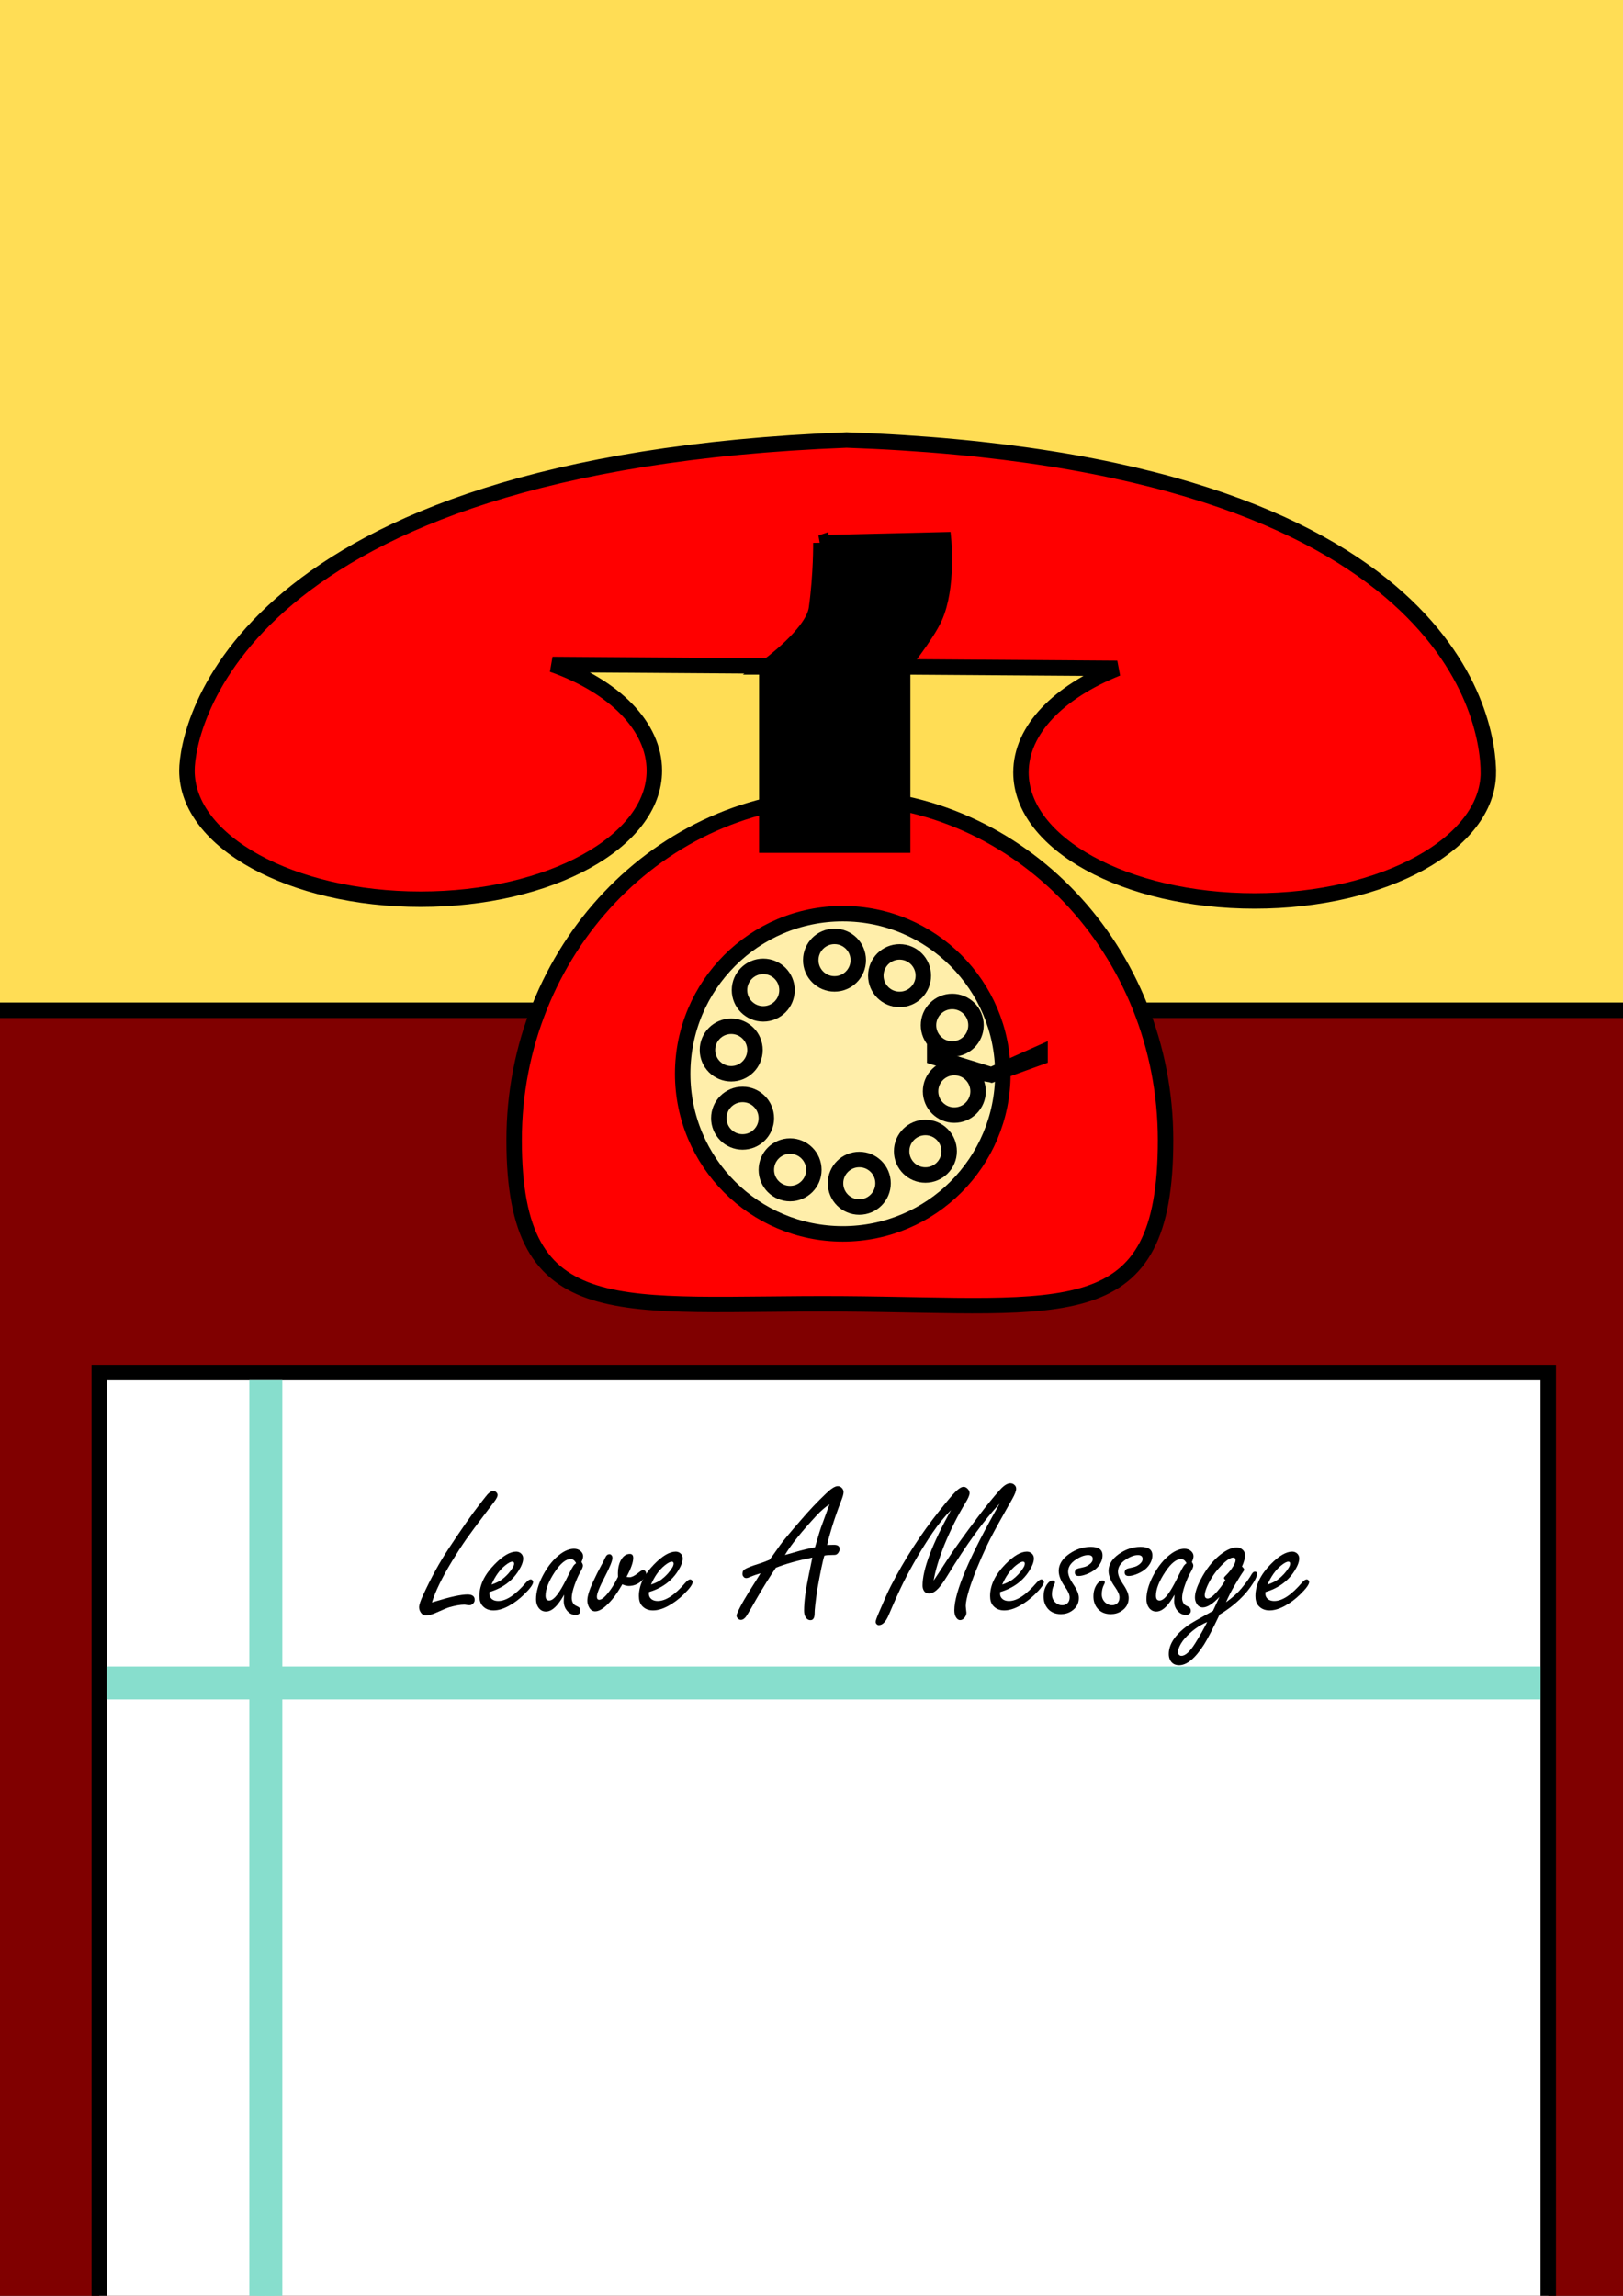 <?xml version="1.0" encoding="UTF-8" standalone="no"?>
<!-- Created with Inkscape (http://www.inkscape.org/) -->

<svg
   xmlns:dc="http://purl.org/dc/elements/1.1/"
   xmlns:cc="http://creativecommons.org/ns#"
   xmlns:rdf="http://www.w3.org/1999/02/22-rdf-syntax-ns#"
   xmlns:svg="http://www.w3.org/2000/svg"
   xmlns="http://www.w3.org/2000/svg"
   xmlns:sodipodi="http://sodipodi.sourceforge.net/DTD/sodipodi-0.dtd"
   xmlns:inkscape="http://www.inkscape.org/namespaces/inkscape"
   width="210mm"
   height="297mm"
   viewBox="0 0 210 297"
   version="1.1"
   id="svg5166"
   inkscape:version="0.92.1 r15371"
   sodipodi:docname="script_splash.svg">
  <rect x="0" y="0" width="210" height="297" fill="#333333" stroke="none"/>
  <defs
     id="defs5160" />
  <sodipodi:namedview
     id="base"
     pagecolor="#ffffff"
     bordercolor="#666666"
     borderopacity="1.0"
     inkscape:pageopacity="0.0"
     inkscape:pageshadow="2"
     inkscape:zoom="0.49497475"
     inkscape:cx="476.47175"
     inkscape:cy="403.2218"
     inkscape:document-units="mm"
     inkscape:current-layer="layer2"
     showgrid="false"
     inkscape:window-width="1366"
     inkscape:window-height="705"
     inkscape:window-x="-8"
     inkscape:window-y="-8"
     inkscape:window-maximized="1"
     showguides="false" />
  <g
     inkscape:label="Layer 1"
     inkscape:groupmode="layer"
     id="layer1"
     style="display:inline">
    <rect
       style="fill:#ffdd55;fill-opacity:1;stroke:#000000;stroke-width:2;stroke-miterlimit:4;stroke-dasharray:none;stroke-opacity:1"
       id="rect5871"
       width="264.583"
       height="231.321"
       x="-24.19"
       y="-33.351" />
    <rect
       style="fill:#800000;fill-opacity:1;stroke:#000000;stroke-width:2;stroke-miterlimit:4;stroke-dasharray:none;stroke-opacity:1"
       id="rect5873"
       width="327.327"
       height="189.744"
       x="-55.185"
       y="130.69" />
  </g>
  <g
     inkscape:groupmode="layer"
     id="layer2"
     inkscape:label="Layer 2"
     style="display:inline">
    <g
       id="g5851">
      <path
         sodipodi:nodetypes="sssccssscs"
         inkscape:connector-curvature="0"
         id="path5713-9"
         d="m 192.579,99.921 c 0,9.185 -13.538,16.631 -30.238,16.631 -16.7,0 -30.238,-7.446 -30.238,-16.631 0,-5.53 4.908,-10.43 12.459,-13.454 L 71.485,85.962 c 8.021,2.826 13.181,8.03 13.181,13.734 0,9.185 -13.538,16.631 -30.238,16.631 -16.7,0 -30.238,-7.446 -30.238,-16.631 0,-5.53 6.42,-39.723 85.345,-42.775 79.395,2.797 83.043,37.295 83.043,42.999 z"
         style="fill:#ff0000;fill-opacity:1;stroke:#000000;stroke-width:2;stroke-miterlimit:4;stroke-dasharray:none;stroke-opacity:1" />
      <path
         sodipodi:nodetypes="ssscs"
         inkscape:connector-curvature="0"
         id="path5746"
         d="m 66.524,147.51 c 3e-6,-24.528 18.869,-44.412 42.144,-44.412 23.276,0 42.144,19.884 42.144,44.412 0,24.528 -12.821,21.356 -41.766,21.167 -28.945,-0.189 -42.522,3.362 -42.522,-21.167 z"
         style="fill:#ff0000;fill-opacity:1;stroke:#000000;stroke-width:2;stroke-miterlimit:4;stroke-dasharray:none;stroke-opacity:1" />
      <rect
         y="86.278"
         x="99.219"
         height="23.057"
         width="17.576"
         id="rect5749"
         style="fill:#000000;fill-opacity:1;stroke:#000000;stroke-width:2;stroke-miterlimit:4;stroke-dasharray:none;stroke-opacity:1" />
      <path
         sodipodi:nodetypes="ccsccsc"
         inkscape:connector-curvature="0"
         id="rect5753"
         d="m 106.211,70.214 15.875,-0.378 c 0,0 0.608,6.119 -1.134,10.016 -1.055,2.361 -4.347,6.426 -4.347,6.426 H 99.219 c 0,0 5.976,-4.283 6.426,-7.56 0.623,-4.537 0.567,-8.504 0.567,-8.504 z"
         style="fill:#000000;fill-opacity:1;stroke:#000000;stroke-width:2;stroke-miterlimit:4;stroke-dasharray:none;stroke-opacity:1" />
      <circle
         r="20.713"
         cy="138.91"
         cx="109.046"
         id="path5756"
         style="fill:#ffeeaa;fill-opacity:1;stroke:#000000;stroke-width:2;stroke-miterlimit:4;stroke-dasharray:none;stroke-opacity:1" />
      <circle
         r="3.074"
         cy="124.21"
         cx="107.977"
         id="path5758"
         style="fill:#ffeeaa;fill-opacity:1;stroke:#000000;stroke-width:2;stroke-miterlimit:4;stroke-dasharray:none;stroke-opacity:1" />
      <circle
         r="3.074"
         cy="126.215"
         cx="116.396"
         id="path5758-0"
         style="fill:#ffeeaa;fill-opacity:1;stroke:#000000;stroke-width:2;stroke-miterlimit:4;stroke-dasharray:none;stroke-opacity:1" />
      <circle
         r="3.074"
         cy="141.182"
         cx="123.479"
         id="path5758-7"
         style="fill:#ffeeaa;fill-opacity:1;stroke:#000000;stroke-width:2;stroke-miterlimit:4;stroke-dasharray:none;stroke-opacity:1" />
      <circle
         r="3.074"
         cy="148.933"
         cx="119.737"
         id="path5758-6"
         style="fill:#ffeeaa;fill-opacity:1;stroke:#000000;stroke-width:2;stroke-miterlimit:4;stroke-dasharray:none;stroke-opacity:1" />
      <circle
         r="3.074"
         cy="153.075"
         cx="111.184"
         id="path5758-9"
         style="fill:#ffeeaa;fill-opacity:1;stroke:#000000;stroke-width:2;stroke-miterlimit:4;stroke-dasharray:none;stroke-opacity:1" />
      <circle
         r="3.074"
         cy="151.338"
         cx="102.231"
         id="path5758-60"
         style="fill:#ffeeaa;fill-opacity:1;stroke:#000000;stroke-width:2;stroke-miterlimit:4;stroke-dasharray:none;stroke-opacity:1" />
      <circle
         r="3.074"
         cy="144.656"
         cx="96.083"
         id="path5758-4"
         style="fill:#ffeeaa;fill-opacity:1;stroke:#000000;stroke-width:2;stroke-miterlimit:4;stroke-dasharray:none;stroke-opacity:1" />
      <circle
         r="3.074"
         cy="135.836"
         cx="94.613"
         id="path5758-48"
         style="fill:#ffeeaa;fill-opacity:1;stroke:#000000;stroke-width:2;stroke-miterlimit:4;stroke-dasharray:none;stroke-opacity:1" />
      <circle
         r="3.074"
         cy="128.086"
         cx="98.756"
         id="path5758-1"
         style="fill:#ffeeaa;fill-opacity:1;stroke:#000000;stroke-width:2;stroke-miterlimit:4;stroke-dasharray:none;stroke-opacity:1" />
      <circle
         r="3.074"
         cy="132.629"
         cx="123.211"
         id="path5758-10"
         style="fill:#ffeeaa;fill-opacity:1;stroke:#000000;stroke-width:2;stroke-miterlimit:4;stroke-dasharray:none;stroke-opacity:1" />
      <path
         sodipodi:nodetypes="ccccccc"
         inkscape:connector-curvature="0"
         id="rect5832"
         d="m 120.939,136.237 c 0,0 3.619,2.273 7.35,2.806 l 6.281,-2.806 v 0.535 l -6.281,2.272 -7.35,-2.272 z"
         style="fill:#000000;fill-opacity:1;stroke:#000000;stroke-width:2;stroke-miterlimit:4;stroke-dasharray:none;stroke-opacity:1" />
    </g>
    <rect
       style="fill:#ffffff;fill-opacity:1;stroke:#000000;stroke-width:2;stroke-miterlimit:4;stroke-dasharray:none;stroke-opacity:1"
       id="rect5875"
       width="187.476"
       height="180.673"
       x="12.851"
       y="177.56" />
    <g
       aria-label="Leave A Message"
       style="font-style:normal;font-variant:normal;font-weight:normal;font-stretch:normal;font-size:25.4px;line-height:1.25;font-family:'Freestyle Script';-inkscape-font-specification:'Freestyle Script';letter-spacing:0px;word-spacing:0px;fill:#000000;fill-opacity:1;stroke:none;stroke-width:0.265"
       id="text5879">
      <path
         d="m 55.891,207.3 q 0.335,-0.099 0.496,-0.149 2.865,-0.881 4.105,-0.881 0.93,0 0.93,0.695 0,0.273 -0.211,0.484 -0.211,0.211 -0.471,0.211 -0.124,0 -0.36,-0.037 -0.198,-0.037 -0.322,-0.037 -0.732,0 -1.922,0.335 -0.434,0.136 -1.674,0.695 -0.831,0.372 -1.364,0.372 -0.384,0 -0.633,-0.36 -0.236,-0.335 -0.236,-0.707 0,-0.459 0.508,-1.55 1.55,-3.373 3.324,-6.052 2.542,-3.845 3.944,-5.643 0.384,-0.484 0.769,-0.98 0.608,-0.819 1.054,-0.819 0.223,0 0.397,0.174 0.161,0.174 0.161,0.36 0,0.273 -0.422,0.843 -0.087,0.112 -1.029,1.352 -1.761,2.319 -2.629,3.547 -0.856,1.228 -1.836,2.84 -1.922,3.163 -2.58,5.308 z"
         style="font-style:normal;font-variant:normal;font-weight:normal;font-stretch:normal;line-height:0;font-family:'Freestyle Script';-inkscape-font-specification:'Freestyle Script';stroke-width:0.265"
         id="path40" />
      <path
         d="m 63.32,205.961 v 0.223 q 0,0.273 0.136,0.471 0.31,0.459 1.017,0.459 1.55,0 3.584,-2.381 0.36,-0.409 0.608,-0.409 0.136,0 0.248,0.136 0.074,0.099 0.074,0.186 0,0.484 -1.191,1.637 -0.93,0.905 -1.984,1.476 -1.054,0.571 -1.96,0.571 -0.93,0 -1.463,-0.645 -0.36,-0.446 -0.36,-1.215 0,-2.096 1.972,-4.105 1.6,-1.637 2.791,-1.637 0.322,0 0.583,0.198 0.322,0.26 0.322,0.682 0,0.657 -0.608,1.612 -1.253,1.984 -3.77,2.741 z m 0.273,-0.967 q 0.868,-0.298 1.364,-0.67 0.868,-0.67 1.377,-1.513 0.186,-0.298 0.186,-0.533 0,-0.248 -0.236,-0.248 -0.322,0 -0.918,0.484 -1.067,0.856 -1.774,2.48 z"
         style="font-style:normal;font-variant:normal;font-weight:normal;font-stretch:normal;line-height:0;font-family:'Freestyle Script';-inkscape-font-specification:'Freestyle Script';stroke-width:0.265"
         id="path42" />
      <path
         d="m 72.994,206.296 q -0.409,0.719 -0.806,1.215 -0.781,0.967 -1.55,0.967 -0.67,0 -1.042,-0.633 -0.236,-0.409 -0.236,-0.967 0,-1.377 0.868,-3.039 0.967,-1.848 2.332,-2.84 0.893,-0.645 1.724,-0.645 0.521,0 0.868,0.322 0.298,0.285 0.298,0.645 0,0.273 -0.211,0.757 0.186,0.26 0.186,0.459 0,0.26 -0.347,0.856 -0.36,0.608 -0.719,1.612 -0.384,1.067 -0.384,1.712 0,0.521 0.31,0.856 0.087,0.087 0.508,0.285 0.31,0.149 0.31,0.521 0,0.236 -0.174,0.384 -0.186,0.161 -0.434,0.161 -0.67,0 -1.153,-0.595 -0.397,-0.484 -0.397,-1.215 0,-0.248 0.05,-0.819 z m 1.55,-4.08 q -0.149,-0.273 -0.322,-0.397 -0.174,-0.136 -0.372,-0.136 -0.943,0 -2.046,1.65 -1.215,1.823 -1.215,3.088 0,0.31 0.112,0.471 0.124,0.161 0.36,0.161 0.595,0 1.389,-1.265 0.446,-0.695 1.104,-2.046 0.434,-0.881 0.633,-1.166 0.099,-0.149 0.36,-0.36 z"
         style="font-style:normal;font-variant:normal;font-weight:normal;font-stretch:normal;line-height:0;font-family:'Freestyle Script';-inkscape-font-specification:'Freestyle Script';stroke-width:0.265"
         id="path44" />
      <path
         d="m 80.523,204.956 q -0.757,1.302 -1.302,1.935 -1.327,1.563 -2.208,1.563 -0.533,0 -0.819,-0.583 -0.198,-0.384 -0.198,-0.806 0,-0.819 0.707,-2.369 0.633,-1.352 1.067,-2.133 0.322,-0.558 0.384,-0.732 0.149,-0.335 0.26,-0.508 0.161,-0.26 0.446,-0.26 0.149,0 0.26,0.124 0.124,0.149 0.124,0.347 0,0.558 -1.005,2.493 -1.005,1.91 -1.005,2.53 0,0.397 0.31,0.397 0.533,0 1.513,-1.389 0.434,-0.62 0.905,-1.575 -0.012,-0.31 -0.012,-0.471 0,-0.93 0.347,-1.612 0.446,-0.881 1.203,-0.881 0.434,0 0.434,0.521 0,0.831 -0.868,2.443 0.248,0.05 0.397,0.05 0.409,0 1.067,-0.521 0.521,-0.422 0.682,-0.422 0.136,0 0.285,0.161 0.112,0.136 0.112,0.273 0,0.446 -0.62,1.005 -0.719,0.633 -1.637,0.633 -0.36,0 -0.831,-0.211 z"
         style="font-style:normal;font-variant:normal;font-weight:normal;font-stretch:normal;line-height:0;font-family:'Freestyle Script';-inkscape-font-specification:'Freestyle Script';stroke-width:0.265"
         id="path46" />
      <path
         d="m 83.958,205.961 v 0.223 q 0,0.273 0.136,0.471 0.31,0.459 1.017,0.459 1.55,0 3.584,-2.381 0.36,-0.409 0.608,-0.409 0.136,0 0.248,0.136 0.074,0.099 0.074,0.186 0,0.484 -1.191,1.637 -0.93,0.905 -1.984,1.476 -1.054,0.571 -1.96,0.571 -0.93,0 -1.463,-0.645 -0.36,-0.446 -0.36,-1.215 0,-2.096 1.972,-4.105 1.6,-1.637 2.791,-1.637 0.322,0 0.583,0.198 0.322,0.26 0.322,0.682 0,0.657 -0.608,1.612 -1.253,1.984 -3.77,2.741 z m 0.273,-0.967 q 0.868,-0.298 1.364,-0.67 0.868,-0.67 1.377,-1.513 0.186,-0.298 0.186,-0.533 0,-0.248 -0.236,-0.248 -0.322,0 -0.918,0.484 -1.067,0.856 -1.774,2.48 z"
         style="font-style:normal;font-variant:normal;font-weight:normal;font-stretch:normal;line-height:0;font-family:'Freestyle Script';-inkscape-font-specification:'Freestyle Script';stroke-width:0.265"
         id="path48" />
      <path
         d="m 105.104,201.496 q -2.815,0.558 -4.713,1.315 -1.141,1.674 -2.505,4.018 l -0.657,1.153 q -0.174,0.31 -0.533,0.893 -0.397,0.682 -0.831,0.682 -0.236,0 -0.397,-0.186 -0.161,-0.161 -0.161,-0.36 0,-0.347 0.93,-1.972 0.508,-0.881 1.538,-2.493 0.397,-0.62 0.633,-1.017 -0.744,0.211 -1.364,0.484 -0.298,0.136 -0.496,0.136 -0.248,0 -0.384,-0.223 -0.099,-0.136 -0.099,-0.322 0,-0.422 0.298,-0.595 0.484,-0.298 1.736,-0.682 0.93,-0.298 1.476,-0.546 0.26,-0.322 1.364,-1.898 0.471,-0.682 2.679,-3.225 1.587,-1.86 3.274,-3.46 0.98,-0.943 1.501,-0.943 0.322,0 0.558,0.26 0.198,0.236 0.198,0.521 0,0.347 -0.347,1.215 -0.595,1.525 -1.141,3.262 -0.471,1.538 -0.633,2.356 0.223,0 0.298,-0.012 0.36,-0.012 0.595,-0.012 0.719,0 0.719,0.546 0,0.236 -0.161,0.471 -0.149,0.223 -0.347,0.273 -0.074,0.025 -0.409,0.025 -0.707,0 -1.054,0.087 -0.298,0.881 -0.943,4.502 -0.335,2.406 -0.322,2.952 0,0.893 -0.533,0.893 -0.422,0 -0.657,-0.434 -0.174,-0.298 -0.174,-0.806 0,-1.712 0.608,-4.614 0.31,-1.463 0.459,-2.245 z m 0.347,-1.339 q 0.112,-0.36 0.571,-1.922 0.112,-0.409 0.571,-1.625 0.459,-1.253 0.732,-2.009 -0.806,0.533 -1.637,1.414 -2.927,3.15 -4.13,5.147 0.459,-0.112 1.972,-0.558 0.434,-0.124 1.922,-0.446 z"
         style="font-style:normal;font-variant:normal;font-weight:normal;font-stretch:normal;line-height:0;font-family:'Freestyle Script';-inkscape-font-specification:'Freestyle Script';stroke-width:0.265"
         id="path50" />
      <path
         d="m 120.805,204.473 q 0.397,-0.583 1.836,-2.803 1.228,-1.898 3.919,-5.469 1.563,-2.071 2.828,-3.473 0.757,-0.843 1.339,-0.843 0.335,0 0.558,0.236 0.198,0.186 0.198,0.471 0,0.422 -0.508,1.327 -0.099,0.186 -1.017,1.798 -1.637,2.902 -2.22,4.142 -1.6,3.398 -2.344,5.792 -0.434,1.426 -0.434,2.096 0,0.149 0.025,0.31 0.062,0.484 0.062,0.571 0,0.36 -0.273,0.67 -0.236,0.285 -0.533,0.285 -0.347,0 -0.571,-0.409 -0.186,-0.31 -0.186,-0.868 0,-3.51 5.854,-13.791 -3.063,3.274 -6.784,9.376 -0.819,1.327 -1.352,1.798 -0.521,0.459 -0.992,0.459 -0.471,0 -0.695,-0.409 -0.149,-0.273 -0.149,-0.633 0,-3.101 3.683,-9.761 -1.253,1.277 -2.406,2.964 -2.096,3.113 -3.745,6.387 -0.781,1.575 -1.898,4.204 -0.558,1.339 -1.29,1.339 -0.186,0 -0.31,-0.161 -0.099,-0.112 -0.099,-0.273 0,-0.236 0.459,-1.29 0.98,-2.319 1.501,-3.336 2.667,-5.197 6.313,-9.773 1.525,-1.91 2.108,-2.48 0.608,-0.583 1.005,-0.583 0.248,0 0.484,0.223 0.285,0.26 0.285,0.595 0,0.372 -0.521,1.228 -1.488,2.431 -2.741,5.457 -1.079,2.729 -1.389,4.626 z"
         style="font-style:normal;font-variant:normal;font-weight:normal;font-stretch:normal;line-height:0;font-family:'Freestyle Script';-inkscape-font-specification:'Freestyle Script';stroke-width:0.265"
         id="path52" />
      <path
         d="m 129.4,205.961 v 0.223 q 0,0.273 0.136,0.471 0.31,0.459 1.017,0.459 1.55,0 3.584,-2.381 0.36,-0.409 0.608,-0.409 0.136,0 0.248,0.136 0.074,0.099 0.074,0.186 0,0.484 -1.191,1.637 -0.93,0.905 -1.984,1.476 -1.054,0.571 -1.96,0.571 -0.93,0 -1.463,-0.645 -0.36,-0.446 -0.36,-1.215 0,-2.096 1.972,-4.105 1.6,-1.637 2.791,-1.637 0.322,0 0.583,0.198 0.322,0.26 0.322,0.682 0,0.657 -0.608,1.612 -1.253,1.984 -3.77,2.741 z m 0.273,-0.967 q 0.868,-0.298 1.364,-0.67 0.868,-0.67 1.377,-1.513 0.186,-0.298 0.186,-0.533 0,-0.248 -0.236,-0.248 -0.322,0 -0.918,0.484 -1.067,0.856 -1.774,2.48 z"
         style="font-style:normal;font-variant:normal;font-weight:normal;font-stretch:normal;line-height:0;font-family:'Freestyle Script';-inkscape-font-specification:'Freestyle Script';stroke-width:0.265"
         id="path54" />
      <path
         d="m 141.12,200.107 q 0.769,0 1.153,0.273 0.384,0.273 0.384,0.831 0,0.732 -0.546,1.414 -0.521,0.645 -1.563,1.042 -0.571,0.211 -0.955,0.211 -0.521,0 -0.521,-0.459 0,-0.31 0.298,-0.471 0.074,-0.037 0.843,-0.211 0.459,-0.099 0.843,-0.434 0.335,-0.285 0.335,-0.62 0,-0.26 -0.149,-0.384 -0.149,-0.124 -0.446,-0.124 -0.719,0 -1.587,0.583 -1.005,0.657 -1.005,1.563 0,0.645 0.657,1.612 0.732,1.054 0.732,1.786 0,1.091 -0.967,1.712 -0.595,0.384 -1.352,0.384 -1.191,0 -1.811,-0.856 -0.434,-0.608 -0.434,-1.439 0,-0.967 0.496,-1.625 0.322,-0.434 0.67,-0.434 0.31,0 0.31,0.248 0,0.099 -0.112,0.298 -0.285,0.533 -0.285,1.253 0,0.608 0.434,1.029 0.384,0.372 0.881,0.372 0.484,0 0.757,-0.322 0.223,-0.273 0.223,-0.695 0,-0.521 -0.595,-1.352 -0.819,-1.141 -0.819,-2.071 0,-1.24 1.352,-2.195 1.315,-0.918 2.778,-0.918 z"
         style="font-style:normal;font-variant:normal;font-weight:normal;font-stretch:normal;line-height:0;font-family:'Freestyle Script';-inkscape-font-specification:'Freestyle Script';stroke-width:0.265"
         id="path56" />
      <path
         d="m 147.57,200.107 q 0.769,0 1.153,0.273 0.384,0.273 0.384,0.831 0,0.732 -0.546,1.414 -0.521,0.645 -1.563,1.042 -0.571,0.211 -0.955,0.211 -0.521,0 -0.521,-0.459 0,-0.31 0.298,-0.471 0.074,-0.037 0.843,-0.211 0.459,-0.099 0.843,-0.434 0.335,-0.285 0.335,-0.62 0,-0.26 -0.149,-0.384 -0.149,-0.124 -0.446,-0.124 -0.719,0 -1.587,0.583 -1.005,0.657 -1.005,1.563 0,0.645 0.657,1.612 0.732,1.054 0.732,1.786 0,1.091 -0.967,1.712 -0.595,0.384 -1.352,0.384 -1.191,0 -1.811,-0.856 -0.434,-0.608 -0.434,-1.439 0,-0.967 0.496,-1.625 0.322,-0.434 0.67,-0.434 0.31,0 0.31,0.248 0,0.099 -0.112,0.298 -0.285,0.533 -0.285,1.253 0,0.608 0.434,1.029 0.384,0.372 0.881,0.372 0.484,0 0.757,-0.322 0.223,-0.273 0.223,-0.695 0,-0.521 -0.595,-1.352 -0.819,-1.141 -0.819,-2.071 0,-1.24 1.352,-2.195 1.315,-0.918 2.778,-0.918 z"
         style="font-style:normal;font-variant:normal;font-weight:normal;font-stretch:normal;line-height:0;font-family:'Freestyle Script';-inkscape-font-specification:'Freestyle Script';stroke-width:0.265"
         id="path58" />
      <path
         d="m 151.972,206.296 q -0.409,0.719 -0.806,1.215 -0.781,0.967 -1.55,0.967 -0.67,0 -1.042,-0.633 -0.236,-0.409 -0.236,-0.967 0,-1.377 0.868,-3.039 0.967,-1.848 2.332,-2.84 0.893,-0.645 1.724,-0.645 0.521,0 0.868,0.322 0.298,0.285 0.298,0.645 0,0.273 -0.211,0.757 0.186,0.26 0.186,0.459 0,0.26 -0.347,0.856 -0.36,0.608 -0.719,1.612 -0.384,1.067 -0.384,1.712 0,0.521 0.31,0.856 0.087,0.087 0.508,0.285 0.31,0.149 0.31,0.521 0,0.236 -0.174,0.384 -0.186,0.161 -0.434,0.161 -0.67,0 -1.153,-0.595 -0.397,-0.484 -0.397,-1.215 0,-0.248 0.05,-0.819 z m 1.55,-4.08 q -0.149,-0.273 -0.322,-0.397 -0.174,-0.136 -0.372,-0.136 -0.943,0 -2.046,1.65 -1.215,1.823 -1.215,3.088 0,0.31 0.112,0.471 0.124,0.161 0.36,0.161 0.595,0 1.389,-1.265 0.446,-0.695 1.104,-2.046 0.434,-0.881 0.633,-1.166 0.099,-0.149 0.36,-0.36 z"
         style="font-style:normal;font-variant:normal;font-weight:normal;font-stretch:normal;line-height:0;font-family:'Freestyle Script';-inkscape-font-specification:'Freestyle Script';stroke-width:0.265"
         id="path60" />
      <path
         d="m 158.632,207.276 q 1.327,-0.967 1.972,-1.761 0.955,-1.153 1.352,-1.873 0.198,-0.322 0.409,-0.322 0.298,0 0.298,0.285 0,0.335 -0.471,1.116 -1.463,2.381 -4.39,4.155 -1.364,2.853 -2.009,3.87 -1.712,2.679 -3.225,2.679 -0.794,0 -1.141,-0.62 -0.198,-0.36 -0.198,-0.819 0,-1.947 2.505,-3.733 0.397,-0.298 3.212,-1.86 0.546,-1.153 0.843,-1.811 -1.302,1.364 -2.158,1.364 -0.533,0 -0.831,-0.546 -0.186,-0.36 -0.186,-0.744 0,-0.893 0.732,-2.294 1.042,-2.022 2.505,-3.2 1.228,-0.98 2.17,-0.98 0.484,0 0.831,0.36 0.236,0.236 0.236,0.695 0,0.571 -0.384,1.414 0.285,0.273 0.285,0.409 0,0.087 -0.124,0.248 -0.335,0.459 -1.079,1.724 -0.657,1.104 -1.153,2.245 z m -0.087,-2.865 q -0.174,-0.186 -0.174,-0.26 0,-0.112 0.186,-0.285 0.62,-0.595 1.005,-1.24 0.31,-0.508 0.31,-0.794 0,-0.335 -0.31,-0.335 -0.533,0 -1.525,1.017 -1.178,1.203 -1.836,2.691 -0.322,0.744 -0.322,1.141 0,0.223 0.099,0.335 0.099,0.112 0.285,0.112 0.434,0 1.215,-0.893 0.496,-0.571 0.843,-1.116 0.236,-0.36 0.223,-0.372 z m -2.344,5.42 q -1.637,0.695 -2.89,2.108 -0.583,0.657 -0.831,1.389 -0.074,0.223 -0.074,0.372 0,0.161 0.074,0.285 0.136,0.223 0.384,0.223 0.769,0 1.798,-1.65 0.893,-1.426 1.538,-2.729 z"
         style="font-style:normal;font-variant:normal;font-weight:normal;font-stretch:normal;line-height:0;font-family:'Freestyle Script';-inkscape-font-specification:'Freestyle Script';stroke-width:0.265"
         id="path62" />
      <path
         d="m 163.73,205.961 v 0.223 q 0,0.273 0.136,0.471 0.31,0.459 1.017,0.459 1.55,0 3.584,-2.381 0.36,-0.409 0.608,-0.409 0.136,0 0.248,0.136 0.074,0.099 0.074,0.186 0,0.484 -1.191,1.637 -0.93,0.905 -1.984,1.476 -1.054,0.571 -1.96,0.571 -0.93,0 -1.463,-0.645 -0.36,-0.446 -0.36,-1.215 0,-2.096 1.972,-4.105 1.6,-1.637 2.791,-1.637 0.322,0 0.583,0.198 0.322,0.26 0.322,0.682 0,0.657 -0.608,1.612 -1.253,1.984 -3.77,2.741 z m 0.273,-0.967 q 0.868,-0.298 1.364,-0.67 0.868,-0.67 1.377,-1.513 0.186,-0.298 0.186,-0.533 0,-0.248 -0.236,-0.248 -0.322,0 -0.918,0.484 -1.067,0.856 -1.774,2.48 z"
         style="font-style:normal;font-variant:normal;font-weight:normal;font-stretch:normal;line-height:0;font-family:'Freestyle Script';-inkscape-font-specification:'Freestyle Script';stroke-width:0.265"
         id="path64" />
    </g>
    <rect
       style="fill:#87decd;fill-opacity:1;stroke:#87decd;stroke-width:1.997;stroke-miterlimit:4;stroke-dasharray:none;stroke-opacity:1"
       id="rect5889"
       width="2.268"
       height="178.678"
       x="33.262"
       y="179.554" />
    <rect
       style="fill:#87decd;fill-opacity:1;stroke:#87decd;stroke-width:1.988;stroke-miterlimit:4;stroke-dasharray:none;stroke-opacity:1"
       id="rect5891"
       width="183.534"
       height="2.271"
       x="14.811"
       y="216.584" />
  </g>
</svg>
